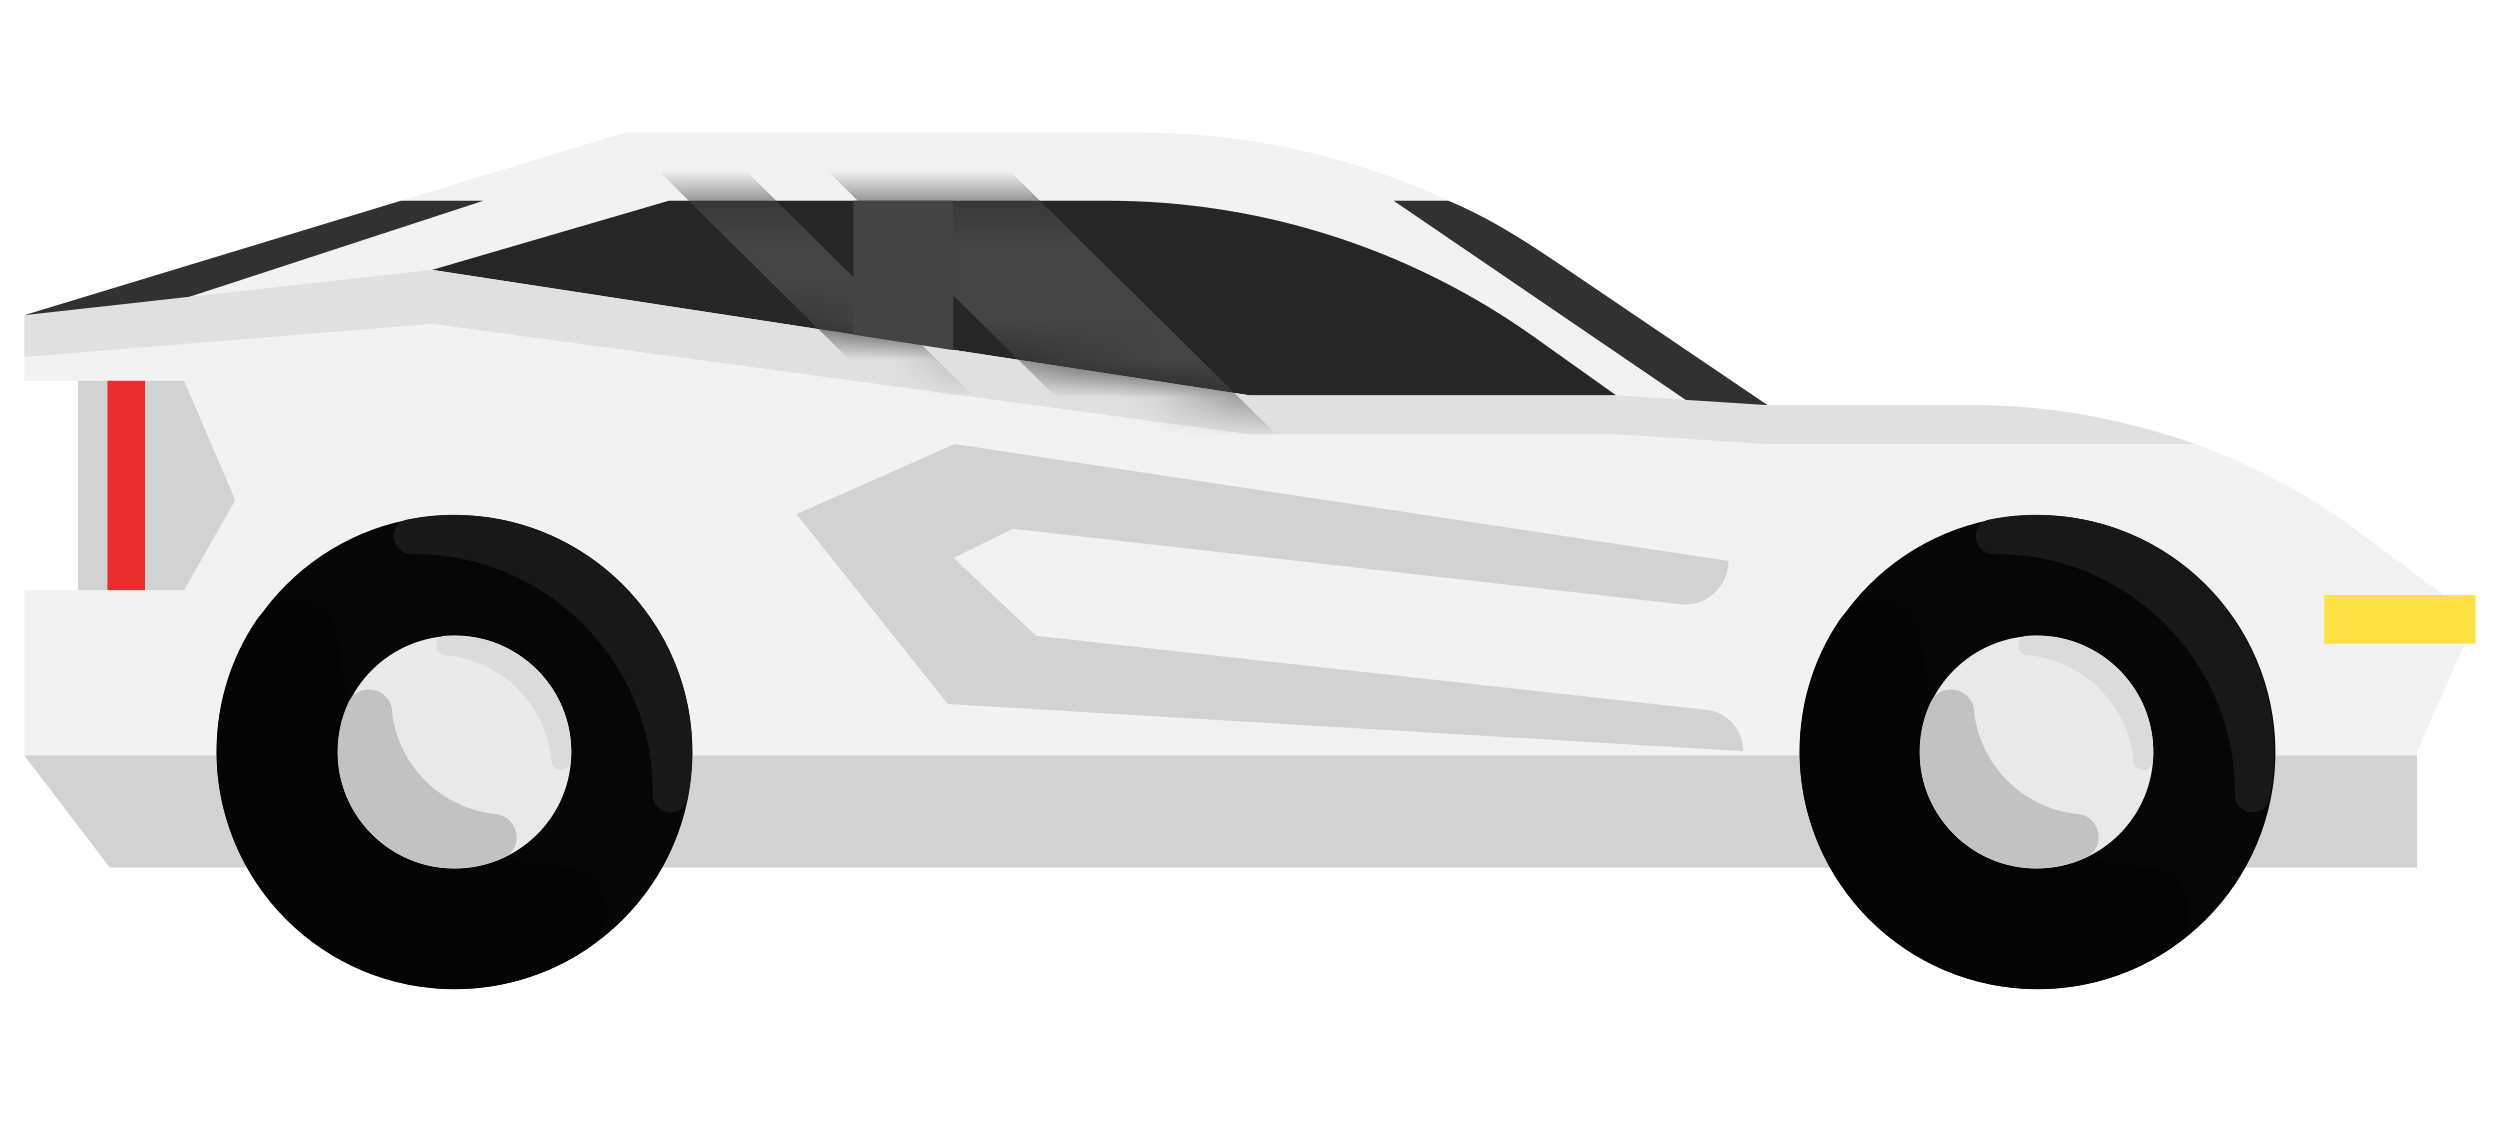 <svg width="66" height="30" viewBox="0 0 66 30" fill="none" xmlns="http://www.w3.org/2000/svg">
<path d="M52.104 10.696H46.664L40.953 6.841C37.744 4.656 33.954 3.5 30.074 3.5H16.5L0.645 8.319V10.053H2.062V15.579H0.645V19.947L2.9 22.903H63.809V19.845L65.356 16.337L62.378 14.114C59.413 11.891 55.816 10.696 52.104 10.696Z" fill="#F2F2F2"/>
<path d="M12.762 5.299H10.583L0.645 8.319L3.326 8.383L12.762 5.299Z" fill="#313131"/>
<path d="M38.233 5.299H36.79L44.705 10.696H46.664L40.953 6.828C40.09 6.25 39.175 5.684 38.233 5.299Z" fill="#313131"/>
<path d="M63.809 22.903H2.9L0.645 19.947H63.809V22.903ZM4.86 15.579H2.062V10.053H4.86L6.213 13.201L4.86 15.579Z" fill="#D2D2D2"/>
<path d="M42.668 10.439H33L11.408 7.124L17.66 5.299H29.236C33.271 5.299 37.215 6.558 40.502 8.897L42.668 10.439Z" fill="#262626"/>
<path d="M46.02 19.832L25.021 18.585L21.025 13.574L25.201 11.724L45.633 14.808C45.633 15.489 45.04 16.028 44.357 15.951L26.735 13.96L25.175 14.73L27.354 16.786L45.04 18.739C45.594 18.791 46.02 19.266 46.02 19.832Z" fill="#D2D2D2"/>
<path d="M61.359 15.707H65.356V16.992H61.359V15.707Z" fill="#FFE146"/>
<path d="M12.001 26.115C15.468 26.115 18.279 23.314 18.279 19.857C18.279 16.401 15.468 13.6 12.001 13.6C8.534 13.6 5.723 16.401 5.723 19.857C5.723 23.314 8.534 26.115 12.001 26.115Z" fill="#060606"/>
<path d="M12.285 13.6C11.769 13.574 11.254 13.613 10.764 13.715C10.209 13.818 10.313 14.628 10.867 14.628H10.957C14.399 14.628 17.235 17.455 17.235 20.885V20.975C17.222 21.528 18.034 21.631 18.15 21.078C18.24 20.59 18.292 20.089 18.266 19.562C18.124 16.349 15.508 13.741 12.285 13.6Z" fill="#181818"/>
<path d="M14.811 22.89C11.679 22.697 9.152 20.166 8.946 17.043V16.966C8.882 15.823 7.412 15.424 6.768 16.375C6.046 17.442 5.659 18.752 5.723 20.14C5.878 23.34 8.482 25.948 11.705 26.102C13.11 26.166 14.412 25.768 15.482 25.061C16.436 24.419 16.036 22.954 14.889 22.89H14.811Z" fill="#040404"/>
<path d="M12.001 22.928C13.703 22.928 15.082 21.554 15.082 19.858C15.082 18.161 13.703 16.786 12.001 16.786C10.3 16.786 8.92 18.161 8.92 19.858C8.92 21.554 10.3 22.928 12.001 22.928Z" fill="#E9E9E9"/>
<path d="M12.246 16.786C12.079 16.773 11.911 16.773 11.743 16.786C11.421 16.812 11.434 17.275 11.756 17.3H11.795C13.239 17.442 14.412 18.611 14.554 20.05V20.089C14.579 20.41 15.043 20.41 15.069 20.102C15.082 19.934 15.082 19.767 15.069 19.6C14.953 18.11 13.742 16.902 12.246 16.786Z" fill="#DBDBDB"/>
<path d="M13.058 21.489C11.64 21.335 10.506 20.204 10.351 18.791V18.752C10.287 18.148 9.475 17.994 9.204 18.534C8.985 18.997 8.882 19.523 8.92 20.076C9.024 21.579 10.261 22.813 11.769 22.916C12.324 22.954 12.852 22.851 13.303 22.633C13.858 22.376 13.69 21.554 13.084 21.489H13.058Z" fill="#C2C2C2"/>
<path d="M2.836 10.053H3.829V15.579H2.836V10.053Z" fill="#E82E2E"/>
<path d="M53.793 26.115C57.26 26.115 60.07 23.314 60.07 19.857C60.07 16.401 57.26 13.6 53.793 13.6C50.325 13.6 47.515 16.401 47.515 19.857C47.515 23.314 50.325 26.115 53.793 26.115Z" fill="#060606"/>
<path d="M56.603 22.89C53.47 22.697 50.944 20.166 50.737 17.043V16.966C50.673 15.823 49.204 15.424 48.559 16.375C47.837 17.442 47.45 18.752 47.515 20.14C47.67 23.34 50.273 25.948 53.496 26.102C54.901 26.166 56.203 25.768 57.273 25.061C58.227 24.419 57.827 22.954 56.68 22.89H56.603Z" fill="#040404"/>
<path d="M53.767 22.928C55.468 22.928 56.848 21.554 56.848 19.858C56.848 18.161 55.468 16.786 53.767 16.786C52.065 16.786 50.686 18.161 50.686 19.858C50.686 21.554 52.065 22.928 53.767 22.928Z" fill="#E9E9E9"/>
<path d="M54.05 13.6C53.535 13.574 53.019 13.613 52.529 13.715C51.975 13.818 52.078 14.628 52.632 14.628H52.723C56.164 14.628 59 17.455 59 20.885V20.975C58.987 21.528 59.8 21.631 59.916 21.078C60.006 20.59 60.057 20.089 60.032 19.562C59.89 16.349 57.273 13.741 54.05 13.6Z" fill="#181818"/>
<path d="M54.012 16.786C53.844 16.773 53.677 16.773 53.509 16.786C53.187 16.812 53.2 17.275 53.522 17.3H53.561C55.004 17.442 56.177 18.611 56.319 20.05V20.089C56.345 20.41 56.809 20.41 56.835 20.102C56.848 19.934 56.848 19.767 56.835 19.6C56.719 18.11 55.507 16.902 54.012 16.786Z" fill="#DBDBDB"/>
<path d="M54.824 21.489C53.406 21.335 52.272 20.204 52.117 18.791V18.752C52.053 18.148 51.24 17.994 50.97 18.534C50.751 18.997 50.647 19.523 50.686 20.076C50.789 21.579 52.027 22.813 53.535 22.916C54.089 22.954 54.618 22.851 55.069 22.633C55.623 22.376 55.456 21.554 54.85 21.489H54.824Z" fill="#C2C2C2"/>
<path d="M33 11.467H42.668L46.664 11.724H57.943C56.087 11.081 54.102 10.696 52.104 10.696H46.664L42.668 10.439H33L11.395 7.124L0.645 8.319V9.424L11.408 8.55L33 11.467Z" fill="#E0E0E0"/>
<mask id="mask0_883_1744" style="mask-type:luminance" maskUnits="userSpaceOnUse" x="11" y="5" width="32" height="6">
<path d="M42.668 10.439H33L11.408 7.124L17.66 5.299H29.236C33.271 5.299 37.215 6.558 40.502 8.897L42.668 10.439Z" fill="white"/>
</mask>
<g mask="url(#mask0_883_1744)">
<path d="M26.89 11.634H24.582L17.106 4.232H19.413L26.89 11.634ZM33.864 11.634H29.043L21.566 4.232H26.374L33.864 11.634Z" fill="#454545"/>
</g>
<path d="M25.163 9.244L22.533 8.833V5.299H25.163V9.244Z" fill="#444444"/>
</svg>
